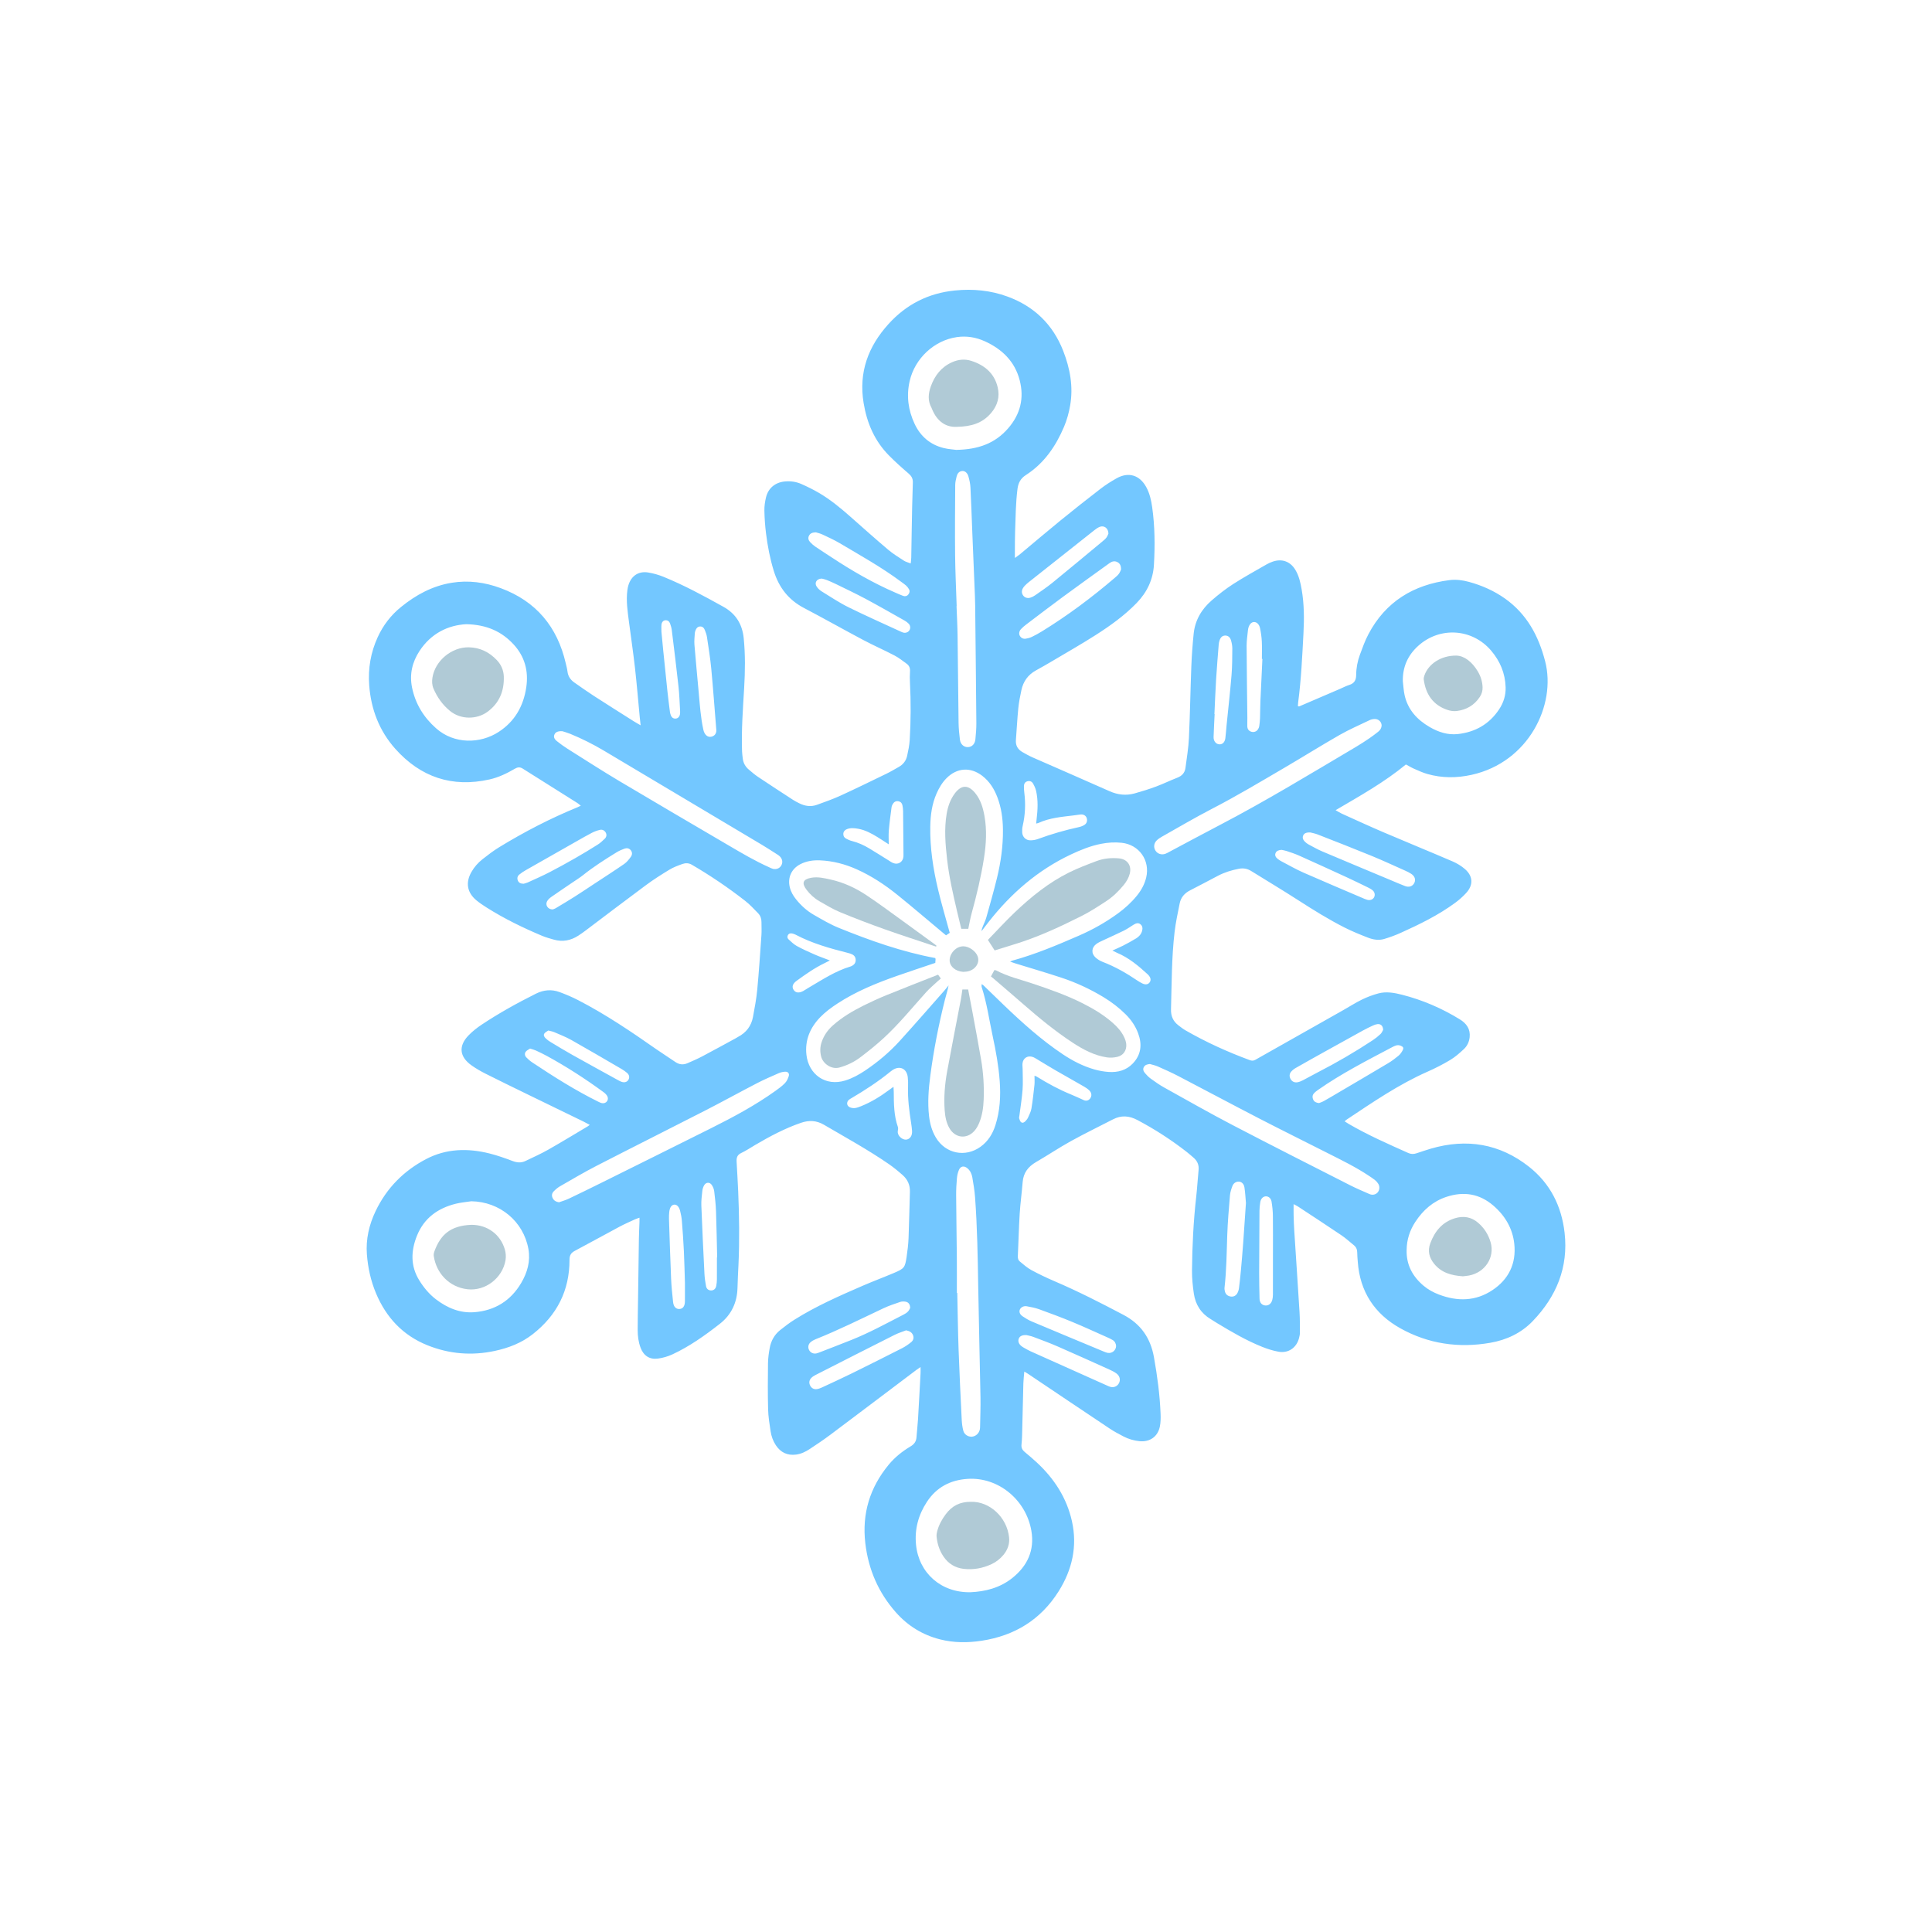 <?xml version="1.0" encoding="iso-8859-1"?>
<svg version="1.1" id="Calque_1" xmlns="http://www.w3.org/2000/svg" xmlns:xlink="http://www.w3.org/1999/xlink" x="0px" y="0px"
	 width="432px" height="432px" viewBox="0 0 432 432" enable-background="new 0 0 432 432" xml:space="preserve">
<g>
	<path fill="#73C7FF" d="M129.867,180.156c-0.305-0.241-0.528-0.451-0.783-0.611c-4.068-2.563-8.145-5.111-12.207-7.684
		c-0.608-0.385-1.13-0.334-1.718,0.009c-1.785,1.043-3.637,1.949-5.667,2.407c-8.381,1.892-15.447-0.494-21.101-6.836
		c-3.576-4.011-5.439-8.841-5.837-14.235c-0.277-3.752,0.336-7.319,1.899-10.73c1.208-2.637,2.929-4.891,5.175-6.719
		c3.353-2.73,7.063-4.753,11.388-5.452c3.75-0.606,7.402-0.107,10.94,1.202c7.929,2.934,12.669,8.65,14.551,16.825
		c0.139,0.602,0.309,1.202,0.383,1.813c0.129,1.068,0.665,1.862,1.522,2.459c1.437,1.001,2.862,2.021,4.332,2.972
		c2.97,1.921,5.966,3.803,8.955,5.696c0.455,0.288,0.93,0.545,1.548,0.906c-0.079-0.72-0.145-1.255-0.196-1.79
		c-0.35-3.658-0.649-7.322-1.06-10.973c-0.388-3.445-0.899-6.877-1.347-10.316c-0.31-2.384-0.682-4.766-0.355-7.181
		c0.046-0.339,0.113-0.678,0.209-1.006c0.627-2.139,2.26-3.261,4.448-2.901c1.174,0.193,2.35,0.53,3.452,0.98
		c4.617,1.884,8.992,4.259,13.347,6.68c2.802,1.558,4.236,3.912,4.55,7.032c0.373,3.702,0.32,7.408,0.1,11.116
		c-0.28,4.732-0.635,9.462-0.47,14.209c0.018,0.513,0.098,1.024,0.154,1.535c0.11,1.004,0.558,1.839,1.32,2.487
		c0.68,0.578,1.358,1.169,2.097,1.664c2.597,1.737,5.217,3.441,7.836,5.144c0.43,0.28,0.896,0.508,1.355,0.742
		c1.28,0.654,2.622,0.854,3.988,0.358c1.772-0.644,3.559-1.269,5.271-2.053c3.465-1.586,6.888-3.262,10.317-4.927
		c0.925-0.449,1.808-0.986,2.706-1.489c0.984-0.551,1.63-1.392,1.867-2.477c0.256-1.169,0.505-2.357,0.577-3.547
		c0.258-4.255,0.278-8.515,0.058-12.775c-0.044-0.857-0.052-1.721,0.008-2.575c0.05-0.727-0.184-1.292-0.747-1.7
		c-0.888-0.643-1.755-1.341-2.721-1.845c-2.311-1.208-4.706-2.257-7.01-3.478c-4.429-2.348-8.792-4.82-13.232-7.146
		c-3.467-1.816-5.612-4.593-6.753-8.298c-0.844-2.74-1.377-5.53-1.731-8.358c-0.213-1.7-0.334-3.419-0.367-5.132
		c-0.019-0.983,0.132-1.993,0.364-2.953c0.502-2.068,2.061-3.333,4.178-3.545c1.294-0.129,2.557,0.049,3.73,0.569
		c1.346,0.596,2.676,1.249,3.945,1.993c2.559,1.5,4.835,3.387,7.053,5.347c2.781,2.457,5.549,4.93,8.381,7.327
		c1.095,0.927,2.335,1.687,3.542,2.473c0.409,0.266,0.917,0.38,1.527,0.622c0.052-0.546,0.111-0.908,0.118-1.27
		c0.042-2.13,0.064-4.26,0.107-6.39c0.07-3.47,0.117-6.94,0.249-10.407c0.036-0.936-0.313-1.498-0.991-2.077
		c-1.486-1.269-2.942-2.582-4.318-3.97c-3.232-3.26-4.951-7.25-5.697-11.757c-1.138-6.878,1.026-12.671,5.592-17.697
		c3.973-4.373,8.892-6.873,14.822-7.469c4.049-0.407,7.984-0.024,11.768,1.363c5.923,2.171,10.128,6.209,12.44,12.128
		c1.538,3.938,2.286,8.002,1.56,12.212c-0.278,1.611-0.72,3.232-1.354,4.736c-1.848,4.38-4.466,8.21-8.551,10.834
		c-1.174,0.754-1.699,1.742-1.873,3.108c-0.404,3.179-0.415,6.374-0.534,9.565c-0.057,1.545-0.035,3.092-0.047,4.639
		c-0.003,0.332,0,0.663,0,1.226c0.519-0.38,0.878-0.615,1.206-0.888c2.983-2.485,5.936-5.007,8.946-7.458
		c2.956-2.407,5.947-4.774,8.968-7.1c1.139-0.877,2.364-1.661,3.62-2.364c2.669-1.494,5.143-0.739,6.622,1.941
		c0.776,1.407,1.118,2.953,1.339,4.52c0.603,4.269,0.636,8.567,0.392,12.858c-0.188,3.305-1.527,6.143-3.853,8.547
		c-2.725,2.815-5.88,5.073-9.15,7.164c-3.123,1.997-6.35,3.832-9.539,5.725c-1.27,0.754-2.549,1.492-3.844,2.201
		c-1.776,0.972-2.836,2.468-3.251,4.416c-0.286,1.341-0.558,2.694-0.693,4.055c-0.235,2.357-0.347,4.725-0.534,7.087
		c-0.098,1.244,0.434,2.123,1.485,2.716c0.717,0.404,1.434,0.817,2.186,1.148c5.749,2.532,11.519,5.02,17.256,7.578
		c1.845,0.823,3.702,1.032,5.62,0.5c1.617-0.448,3.223-0.952,4.796-1.536c1.607-0.597,3.153-1.359,4.753-1.978
		c1.036-0.401,1.672-1.097,1.815-2.167c0.3-2.243,0.674-4.489,0.779-6.744c0.249-5.353,0.33-10.714,0.539-16.07
		c0.094-2.4,0.275-4.799,0.516-7.189c0.304-3.015,1.753-5.489,4.005-7.447c1.525-1.326,3.131-2.587,4.828-3.68
		c2.423-1.56,4.959-2.946,7.456-4.389c0.443-0.256,0.92-0.47,1.404-0.634c2.078-0.707,3.919-0.032,5.049,1.845
		c0.813,1.349,1.144,2.86,1.409,4.387c0.562,3.236,0.577,6.504,0.404,9.764c-0.273,5.177-0.512,10.359-1.189,15.506
		c-0.035,0.268-0.035,0.541-0.053,0.842c0.131,0.013,0.237,0.057,0.309,0.026c3.028-1.295,6.053-2.597,9.078-3.899
		c0.694-0.298,1.368-0.659,2.084-0.885c1.118-0.352,1.548-1.067,1.555-2.216c0.009-1.553,0.296-3.085,0.833-4.541
		c0.569-1.544,1.127-3.11,1.89-4.561c3.84-7.309,10.082-11.096,18.133-12.126c1.478-0.189,2.949,0.004,4.388,0.399
		c2.872,0.789,5.568,1.98,8.001,3.696c4.908,3.463,7.546,8.371,9.017,14.081c2.508,9.734-3.69,22.542-16.461,25.362
		c-3.32,0.733-6.615,0.741-9.884-0.191c-1.016-0.289-1.988-0.742-2.961-1.165c-0.595-0.258-1.153-0.601-1.834-0.962
		c-4.795,3.959-10.22,6.995-15.721,10.22c0.558,0.317,0.948,0.58,1.371,0.771c3.097,1.397,6.183,2.822,9.307,4.158
		c5.145,2.199,10.327,4.312,15.468,6.521c0.993,0.427,1.966,1.016,2.779,1.724c1.815,1.58,1.898,3.561,0.278,5.332
		c-0.737,0.805-1.568,1.548-2.448,2.195c-3.785,2.781-7.983,4.834-12.246,6.753c-1.184,0.533-2.416,0.979-3.66,1.35
		c-1.226,0.365-2.48,0.139-3.64-0.312c-1.757-0.683-3.511-1.396-5.192-2.245c-3.62-1.829-7.056-3.978-10.467-6.174
		c-3.436-2.212-6.946-4.309-10.417-6.466c-0.861-0.535-1.752-0.697-2.757-0.506c-1.632,0.31-3.197,0.795-4.67,1.561
		c-2.072,1.077-4.121,2.197-6.206,3.247c-1.255,0.632-2.09,1.575-2.363,2.938c-0.424,2.118-0.887,4.237-1.139,6.378
		c-0.675,5.741-0.637,11.52-0.803,17.289c-0.043,1.5,0.461,2.683,1.641,3.583c0.518,0.395,1.032,0.807,1.594,1.13
		c4.595,2.642,9.403,4.827,14.374,6.66c0.454,0.167,0.817,0.176,1.258-0.074c6.54-3.71,13.092-7.4,19.639-11.098
		c1.405-0.794,2.768-1.672,4.215-2.378c1.163-0.567,2.399-1.029,3.649-1.364c1.773-0.475,3.571-0.143,5.3,0.298
		c4.587,1.172,8.898,3.029,12.93,5.512c1.474,0.908,2.383,2.167,2.178,4.008c-0.115,1.033-0.557,1.948-1.292,2.634
		c-0.947,0.886-1.941,1.766-3.046,2.428c-1.645,0.986-3.368,1.863-5.123,2.639c-6.448,2.852-12.223,6.825-18.055,10.706
		c-0.135,0.09-0.247,0.213-0.437,0.379c0.342,0.218,0.62,0.408,0.91,0.577c4.283,2.491,8.81,4.482,13.323,6.502
		c0.607,0.272,1.191,0.274,1.801,0.076c1.077-0.35,2.145-0.729,3.232-1.046c8.001-2.338,15.412-1.129,21.971,4.051
		c4.72,3.728,7.27,8.78,7.947,14.755c0.878,7.751-1.842,14.251-7.124,19.753c-2.567,2.675-5.854,4.215-9.488,4.848
		c-7.072,1.233-13.874,0.254-20.142-3.253c-5.748-3.216-9.028-8.198-9.493-14.88c-0.048-0.685-0.123-1.371-0.123-2.057
		c0-0.672-0.235-1.207-0.743-1.623c-0.931-0.76-1.825-1.577-2.817-2.248c-3.215-2.173-6.467-4.292-9.709-6.425
		c-0.277-0.183-0.587-0.317-0.955-0.513c0,0.917-0.017,1.728,0.004,2.537c0.029,1.098,0.066,2.198,0.136,3.294
		c0.392,6.099,0.809,12.197,1.184,18.297c0.095,1.539,0.083,3.085,0.086,4.628c0.001,0.405-0.097,0.819-0.202,1.215
		c-0.568,2.157-2.394,3.418-4.587,3.02c-1.239-0.224-2.467-0.612-3.639-1.08c-3.551-1.418-6.841-3.349-10.106-5.32
		c-0.47-0.284-0.925-0.594-1.398-0.874c-2.19-1.299-3.424-3.262-3.787-5.731c-0.249-1.693-0.424-3.417-0.41-5.124
		c0.048-5.532,0.323-11.055,0.946-16.558c0.224-1.978,0.329-3.97,0.526-5.951c0.117-1.172-0.316-2.073-1.191-2.806
		c-0.474-0.397-0.933-0.813-1.42-1.194c-3.472-2.714-7.156-5.091-11.055-7.158c-1.862-0.987-3.621-1.115-5.482-0.153
		c-3.14,1.623-6.325,3.163-9.417,4.873c-2.643,1.462-5.157,3.153-7.772,4.667c-1.766,1.022-2.838,2.407-3.001,4.488
		c-0.186,2.361-0.516,4.711-0.662,7.074c-0.195,3.153-0.263,6.314-0.415,9.471c-0.024,0.494,0.084,0.912,0.442,1.201
		c0.823,0.666,1.622,1.399,2.542,1.899c1.686,0.917,3.426,1.748,5.192,2.503c5.278,2.257,10.377,4.865,15.452,7.541
		c3.906,2.06,6.05,5.209,6.811,9.482c0.748,4.199,1.315,8.414,1.481,12.676c0.036,0.92,0.021,1.867-0.154,2.766
		c-0.449,2.298-2.257,3.561-4.591,3.315c-1.242-0.131-2.432-0.475-3.536-1.049c-1.065-0.554-2.131-1.121-3.128-1.786
		c-6.088-4.058-12.156-8.146-18.231-12.223c-0.22-0.148-0.453-0.278-0.833-0.511c-0.08,0.965-0.189,1.8-0.212,2.637
		c-0.106,3.847-0.184,7.695-0.282,11.542c-0.018,0.721-0.056,1.443-0.135,2.159c-0.076,0.686,0.174,1.187,0.688,1.618
		c0.921,0.773,1.844,1.547,2.725,2.364c3.9,3.615,6.7,7.922,7.866,13.147c1.255,5.624,0.051,10.867-2.978,15.678
		c-3.994,6.342-9.822,9.915-17.197,11.046c-3.125,0.479-6.238,0.477-9.309-0.302c-3.902-0.991-7.202-3.017-9.873-6.034
		c-3.922-4.432-6.162-9.612-6.845-15.483c-0.769-6.603,1.015-12.437,5.234-17.548c1.372-1.663,3.04-2.987,4.876-4.084
		c0.816-0.487,1.268-1.095,1.333-2.039c0.093-1.335,0.257-2.666,0.338-4.002c0.207-3.429,0.386-6.86,0.57-10.29
		c0.022-0.409,0.003-0.82,0.003-1.419c-0.366,0.251-0.637,0.423-0.892,0.615c-6.419,4.839-12.828,9.692-19.261,14.514
		c-1.51,1.132-3.082,2.185-4.659,3.223c-0.918,0.605-1.913,1.082-3.031,1.225c-1.932,0.247-3.429-0.465-4.502-2.069
		c-0.64-0.957-1.02-2.037-1.19-3.16c-0.247-1.627-0.513-3.267-0.555-4.906c-0.088-3.434-0.066-6.871-0.023-10.307
		c0.014-1.126,0.176-2.261,0.378-3.373c0.291-1.603,1.05-2.99,2.331-4.017c1.042-0.836,2.116-1.648,3.246-2.357
		c4.815-3.022,10.007-5.3,15.204-7.555c2.329-1.011,4.713-1.897,7.05-2.89c2.263-0.962,2.43-1.18,2.792-3.608
		c0.207-1.391,0.373-2.797,0.43-4.201c0.138-3.432,0.188-6.868,0.303-10.301c0.051-1.52-0.515-2.769-1.619-3.748
		c-1-0.886-2.04-1.742-3.14-2.498c-4.647-3.195-9.588-5.906-14.449-8.752c-1.669-0.978-3.33-1.069-5.133-0.449
		c-3.627,1.247-6.984,3.034-10.274,4.968c-1.036,0.609-2.039,1.289-3.123,1.798c-0.892,0.419-1.06,1.075-1.014,1.917
		c0.12,2.228,0.259,4.455,0.355,6.684c0.233,5.425,0.313,10.852,0.066,16.279c-0.08,1.75-0.181,3.499-0.222,5.249
		c-0.078,3.299-1.368,6.04-3.945,8.053c-3.329,2.601-6.775,5.061-10.63,6.845c-1.011,0.468-2.136,0.789-3.241,0.934
		c-1.855,0.244-3.19-0.659-3.848-2.409c-0.476-1.267-0.656-2.601-0.657-3.945c-0.001-2.268,0.051-4.535,0.082-6.803
		c0.062-4.535,0.118-9.071,0.189-13.606c0.02-1.271,0.09-2.541,0.133-3.811c0.009-0.269,0.001-0.538,0.001-0.933
		c-0.413,0.151-0.734,0.244-1.034,0.383c-1.152,0.535-2.321,1.04-3.44,1.638c-3.332,1.779-6.631,3.619-9.97,5.385
		c-0.858,0.454-1.205,0.989-1.203,1.998c0.012,6.889-2.81,12.4-8.215,16.639c-2.522,1.978-5.409,3.086-8.498,3.748
		c-5.15,1.104-10.19,0.692-15.069-1.27c-5.489-2.208-9.217-6.213-11.487-11.62c-1.166-2.778-1.806-5.7-2.037-8.691
		c-0.262-3.397,0.496-6.641,1.953-9.691c2.452-5.129,6.281-9.003,11.291-11.627c4.503-2.358,9.303-2.467,14.15-1.258
		c1.759,0.439,3.483,1.05,5.182,1.691c1,0.378,1.935,0.449,2.884-0.006c1.7-0.816,3.429-1.587,5.067-2.515
		c2.988-1.692,5.918-3.485,8.871-5.237c0.114-0.067,0.214-0.157,0.433-0.32c-0.515-0.274-0.944-0.519-1.387-0.735
		c-4.259-2.074-8.523-4.137-12.781-6.214c-3.055-1.49-6.113-2.973-9.147-4.504c-1.07-0.54-2.119-1.147-3.097-1.837
		c-2.747-1.938-2.992-4.369-0.65-6.76c0.858-0.876,1.844-1.656,2.867-2.338c3.891-2.594,7.977-4.855,12.158-6.946
		c1.717-0.859,3.495-1.021,5.286-0.361c1.413,0.521,2.811,1.111,4.148,1.801c6.15,3.174,11.868,7.043,17.526,11.005
		c1.378,0.965,2.812,1.851,4.194,2.81c0.873,0.606,1.775,0.709,2.727,0.294c1.101-0.479,2.208-0.953,3.269-1.512
		c2.521-1.328,5.017-2.705,7.523-4.064c0.181-0.098,0.35-0.219,0.532-0.315c1.825-0.952,2.963-2.442,3.334-4.456
		c0.373-2.024,0.761-4.054,0.954-6.099c0.384-4.068,0.652-8.148,0.936-12.225c0.067-0.957-0.001-1.923,0.007-2.885
		c0.007-0.76-0.23-1.445-0.748-1.976c-0.933-0.957-1.845-1.955-2.893-2.772c-3.797-2.959-7.774-5.66-11.938-8.083
		c-0.693-0.403-1.401-0.407-2.079-0.169c-0.998,0.351-2.012,0.729-2.912,1.273c-1.791,1.083-3.565,2.211-5.246,3.454
		c-4.53,3.35-9.007,6.772-13.508,10.16c-0.521,0.392-1.055,0.769-1.601,1.126c-1.701,1.112-3.537,1.466-5.509,0.903
		c-0.89-0.254-1.791-0.499-2.641-0.857c-4.277-1.801-8.443-3.828-12.373-6.312c-0.783-0.495-1.56-1.012-2.273-1.6
		c-2.104-1.732-2.488-3.977-1.137-6.347c0.638-1.119,1.485-2.077,2.486-2.866c1.212-0.955,2.446-1.9,3.76-2.702
		c5.607-3.421,11.425-6.437,17.51-8.924C129.379,180.405,129.58,180.295,129.867,180.156z M209.133,215.305
		c-2.929,0.991-5.762,1.92-8.575,2.908c-4.64,1.63-9.186,3.487-13.32,6.191c-1.371,0.897-2.726,1.894-3.856,3.068
		c-2.233,2.319-3.44,5.104-3.057,8.419c0.497,4.298,4.203,7.119,8.716,5.7c1.622-0.51,3.09-1.325,4.488-2.269
		c2.802-1.891,5.38-4.063,7.65-6.562c3.395-3.738,6.706-7.552,10.049-11.337c0.306-0.347,0.585-0.719,0.876-1.079
		c-0.201,1.11-0.554,2.144-0.818,3.2c-1.403,5.599-2.515,11.257-3.266,16.979c-0.393,2.996-0.63,6.011-0.281,9.041
		c0.196,1.694,0.64,3.305,1.51,4.775c2.142,3.619,6.574,4.537,9.982,2.096c1.693-1.213,2.721-2.879,3.344-4.824
		c1.032-3.223,1.209-6.532,0.963-9.882c-0.249-3.398-0.858-6.742-1.574-10.065c-0.787-3.654-1.294-7.372-2.454-10.944
		c-0.053-0.163-0.007-0.359-0.007-0.671c0.226,0.161,0.341,0.222,0.43,0.309c1.507,1.456,3.003,2.923,4.517,4.372
		c4.149,3.969,8.404,7.809,13.198,11.01c2.188,1.461,4.498,2.651,7.023,3.377c1.047,0.301,2.145,0.502,3.232,0.574
		c2.028,0.135,3.907-0.353,5.37-1.866c1.912-1.976,2.138-4.309,1.215-6.785c-0.593-1.592-1.54-2.987-2.749-4.194
		c-1.515-1.512-3.202-2.804-5.035-3.908c-2.952-1.779-6.064-3.23-9.33-4.311c-3.45-1.143-6.944-2.156-10.418-3.229
		c-0.325-0.1-0.642-0.223-1.083-0.377c0.255-0.121,0.342-0.18,0.439-0.207c5.146-1.413,10.048-3.473,14.927-5.596
		c3.098-1.348,6.023-2.995,8.752-4.987c1.561-1.14,2.982-2.429,4.204-3.931c0.989-1.214,1.731-2.55,2.098-4.088
		c0.912-3.817-1.581-7.349-5.482-7.762c-1.552-0.165-3.088-0.067-4.612,0.232c-2.376,0.466-4.602,1.371-6.777,2.399
		c-7.356,3.478-13.324,8.656-18.322,15.014c-0.547,0.695-1.079,1.401-1.618,2.102c0.014-0.4,0.155-0.734,0.289-1.07
		c0.267-0.668,0.591-1.321,0.784-2.01c0.814-2.907,1.644-5.812,2.362-8.743c0.875-3.578,1.388-7.213,1.344-10.911
		c-0.029-2.456-0.361-4.862-1.235-7.169c-0.718-1.893-1.763-3.572-3.395-4.824c-2.634-2.021-5.667-1.81-7.996,0.549
		c-0.98,0.992-1.669,2.172-2.226,3.44c-1.028,2.34-1.35,4.823-1.395,7.339c-0.084,4.767,0.636,9.452,1.733,14.071
		c0.767,3.23,1.722,6.415,2.62,9.718c-0.199,0.133-0.502,0.336-0.831,0.557c-0.353-0.292-0.67-0.553-0.984-0.816
		c-3.297-2.751-6.559-5.546-9.901-8.242c-2.785-2.247-5.766-4.215-9.048-5.689c-2.627-1.18-5.365-1.899-8.251-2.018
		c-1.535-0.063-3.018,0.148-4.397,0.86c-1.994,1.03-2.883,3.014-2.347,5.186c0.252,1.023,0.774,1.902,1.429,2.711
		c1.115,1.375,2.417,2.557,3.947,3.431c1.815,1.037,3.631,2.119,5.56,2.902c6.998,2.837,14.103,5.363,21.583,6.754
		c0.022,0.08,0.074,0.176,0.07,0.269C209.19,214.763,209.157,215.034,209.133,215.305z M104.277,139.571
		c-4.09,0.21-7.887,2.054-10.471,5.987c-1.614,2.458-2.277,5.193-1.675,8.157c0.747,3.672,2.598,6.675,5.388,9.143
		c4.067,3.598,9.878,3.465,13.977,0.804c3.615-2.346,5.566-5.781,6.184-10.009c0.527-3.61-0.343-6.846-2.813-9.535
		C112.191,141.203,108.822,139.676,104.277,139.571z M217.016,356.026c3.21-0.144,6.511-0.93,9.316-3.161
		c3.416-2.716,5.038-6.228,4.283-10.592c-1.196-6.917-7.389-12.03-14.237-11.595c-3.901,0.248-7.003,1.901-9.132,5.164
		c-1.886,2.89-2.767,6.076-2.418,9.581C205.453,351.707,210.409,356.16,217.016,356.026z M213.81,100.593
		c4.906-0.081,8.666-1.427,11.61-4.814c2.747-3.161,3.614-6.746,2.591-10.731c-1.082-4.216-3.932-6.98-7.813-8.742
		c-1.979-0.899-4.082-1.238-6.234-0.929c-5.125,0.737-9.425,4.811-10.567,9.861c-0.751,3.319-0.313,6.498,1.109,9.531
		c1.307,2.787,3.478,4.662,6.498,5.411C212.095,100.449,213.237,100.512,213.81,100.593z M105.39,268.604
		c-1.149,0.177-2.318,0.27-3.442,0.547c-4.028,0.992-7.115,3.195-8.71,7.148c-1.369,3.392-1.475,6.782,0.508,9.983
		c0.991,1.601,2.204,3.077,3.719,4.237c2.527,1.934,5.368,3.141,8.588,2.892c4.58-0.354,8.14-2.553,10.483-6.528
		c1.37-2.324,2.11-4.854,1.62-7.593C117.046,273.085,111.755,268.713,105.39,268.604z M314.528,279.477
		c-0.096,3.311,1.3,5.909,3.771,8.006c1.036,0.878,2.215,1.513,3.47,1.989c4.128,1.565,8.176,1.506,11.931-0.987
		c3.661-2.431,5.359-5.972,4.901-10.329c-0.362-3.436-2.041-6.304-4.674-8.575c-3.119-2.69-6.656-3.233-10.505-1.959
		c-2.992,0.99-5.218,2.954-6.935,5.566C315.224,275.109,314.555,277.19,314.528,279.477z M313.678,152.355
		c0.125,1.021,0.171,2.058,0.39,3.058c0.717,3.273,2.799,5.521,5.612,7.155c1.938,1.126,4.034,1.82,6.296,1.57
		c3.895-0.43,7.033-2.216,9.227-5.52c0.993-1.496,1.517-3.15,1.459-4.96c-0.1-3.107-1.231-5.812-3.233-8.168
		c-4.209-4.951-11.447-5.441-16.283-1.1C314.781,146.514,313.606,149.151,313.678,152.355z M213.954,289.105
		c0.032,0,0.064,0,0.096,0c0.095,4.258,0.146,8.518,0.296,12.774c0.184,5.181,0.441,10.36,0.694,15.539
		c0.042,0.851,0.145,1.717,0.37,2.534c0.233,0.847,1.103,1.352,1.903,1.292c0.86-0.064,1.598-0.727,1.78-1.614
		c0.041-0.2,0.052-0.409,0.056-0.615c0.036-2.197,0.129-4.396,0.09-6.592c-0.148-8.207-0.372-16.413-0.504-24.621
		c-0.107-6.697-0.215-13.393-0.706-20.074c-0.11-1.502-0.361-2.996-0.617-4.482c-0.135-0.782-0.476-1.511-1.12-2.038
		c-0.722-0.591-1.487-0.478-1.86,0.365c-0.258,0.584-0.405,1.244-0.462,1.883c-0.112,1.264-0.182,2.537-0.173,3.805
		c0.031,4.637,0.113,9.273,0.154,13.909C213.973,283.816,213.954,286.46,213.954,289.105z M213.913,135.534
		c-0.01,0-0.019,0.001-0.029,0.001c0.081,2.196,0.204,4.391,0.234,6.587c0.09,6.489,0.129,12.979,0.221,19.468
		c0.018,1.266,0.141,2.535,0.3,3.792c0.134,1.053,0.88,1.692,1.774,1.675c0.904-0.017,1.585-0.676,1.687-1.742
		c0.114-1.195,0.225-2.397,0.215-3.595c-0.07-8.79-0.171-17.579-0.264-26.368c-0.008-0.721-0.029-1.442-0.058-2.162
		c-0.19-4.664-0.387-9.328-0.577-13.992c-0.138-3.395-0.245-6.791-0.419-10.184c-0.043-0.847-0.227-1.702-0.466-2.518
		c-0.236-0.804-0.815-1.232-1.388-1.177c-0.723,0.07-1.078,0.581-1.236,1.211c-0.157,0.628-0.314,1.278-0.318,1.919
		c-0.034,5.219-0.08,10.439-0.025,15.657C213.605,127.918,213.792,131.726,213.913,135.534z M308.937,162.227
		c-0.013-0.83-0.714-1.49-1.584-1.456c-0.369,0.015-0.763,0.096-1.093,0.255c-2.257,1.083-4.565,2.082-6.734,3.321
		c-4.173,2.384-8.247,4.942-12.397,7.369c-5.335,3.12-10.634,6.298-16.131,9.138c-3.78,1.953-7.447,4.126-11.158,6.212
		c-0.416,0.234-0.83,0.502-1.171,0.83c-0.69,0.664-0.773,1.609-0.274,2.348c0.468,0.692,1.346,0.97,2.194,0.663
		c0.32-0.116,0.619-0.296,0.922-0.457c3.668-1.95,7.322-3.929,11.006-5.848c10.484-5.461,20.57-11.614,30.735-17.629
		c1.004-0.594,1.98-1.239,2.947-1.893c0.682-0.461,1.335-0.966,1.984-1.475C308.63,163.252,308.905,162.785,308.937,162.227z
		 M257.114,237.915c-0.563,0.069-1.058,0.159-1.349,0.684c-0.307,0.555-0.02,1.02,0.307,1.41c0.372,0.443,0.797,0.863,1.266,1.2
		c0.947,0.68,1.903,1.363,2.919,1.929c5.07,2.821,10.113,5.695,15.254,8.38c8.762,4.575,17.587,9.031,26.396,13.515
		c1.405,0.715,2.863,1.328,4.309,1.961c0.671,0.294,1.367,0.134,1.805-0.338c0.447-0.481,0.553-1.297,0.186-1.919
		c-0.188-0.318-0.448-0.613-0.734-0.847c-0.45-0.368-0.945-0.684-1.43-1.008c-2.952-1.965-6.138-3.505-9.291-5.103
		c-5.083-2.576-10.193-5.098-15.255-7.714c-6.038-3.121-12.03-6.329-18.058-9.47c-1.49-0.776-3.031-1.456-4.568-2.137
		C258.314,238.212,257.701,238.093,257.114,237.915z M124.993,268.836c0.736-0.269,1.499-0.481,2.204-0.816
		c2.417-1.149,4.82-2.327,7.217-3.517c8.208-4.075,16.418-8.147,24.614-12.247c4.946-2.474,9.819-5.085,14.33-8.31
		c0.752-0.537,1.513-1.089,2.151-1.748c0.408-0.421,0.69-1.025,0.863-1.597c0.181-0.597-0.215-1.014-0.848-0.966
		c-0.472,0.036-0.962,0.138-1.393,0.328c-1.632,0.717-3.275,1.422-4.857,2.241c-3.871,2.004-7.688,4.114-11.568,6.102
		c-8.095,4.147-16.232,8.215-24.32,12.376c-2.775,1.428-5.464,3.024-8.173,4.578c-0.527,0.302-1.007,0.721-1.429,1.162
		c-0.408,0.427-0.47,0.984-0.179,1.532C123.893,268.487,124.353,268.736,124.993,268.836z M125.748,163.502
		c-1.031-0.051-1.535,0.207-1.766,0.729c-0.227,0.512-0.091,0.988,0.562,1.506c0.752,0.597,1.53,1.169,2.341,1.68
		c3.864,2.435,7.703,4.912,11.626,7.249c8.082,4.815,16.209,9.554,24.321,14.317c2.99,1.755,5.973,3.524,9.148,4.939
		c0.281,0.125,0.556,0.284,0.851,0.355c0.778,0.188,1.504-0.123,1.864-0.756c0.392-0.687,0.26-1.472-0.358-2.06
		c-0.148-0.141-0.319-0.262-0.492-0.372c-1.13-0.718-2.249-1.456-3.399-2.142c-11.796-7.034-23.598-14.059-35.397-21.087
		c-2.423-1.443-4.938-2.703-7.546-3.772C126.841,163.818,126.143,163.633,125.748,163.502z M250.666,127.355
		c0.013-0.872-0.24-1.34-0.759-1.634c-0.647-0.367-1.254-0.211-1.825,0.202c-3.419,2.472-6.854,4.923-10.253,7.422
		c-2.819,2.073-5.599,4.199-8.389,6.313c-0.409,0.309-0.803,0.649-1.152,1.023c-0.425,0.456-0.499,1.073-0.232,1.519
		c0.297,0.498,0.779,0.691,1.319,0.61c0.467-0.07,0.944-0.204,1.368-0.409c0.771-0.372,1.523-0.788,2.252-1.236
		c5.74-3.532,11.12-7.557,16.242-11.932c0.338-0.289,0.691-0.581,0.951-0.935C250.441,127.952,250.583,127.527,250.666,127.355z
		 M278.595,269.001c-0.089-0.991-0.144-2.259-0.337-3.506c-0.125-0.809-0.681-1.281-1.277-1.282
		c-0.697-0.001-1.189,0.399-1.419,1.009c-0.252,0.666-0.481,1.371-0.54,2.075c-0.246,2.972-0.507,5.947-0.608,8.926
		c-0.132,3.907-0.165,7.815-0.606,11.706c-0.034,0.296,0.025,0.617,0.106,0.908c0.175,0.626,0.643,0.973,1.26,1.068
		c0.634,0.097,1.167-0.17,1.483-0.715c0.2-0.344,0.331-0.758,0.382-1.155c0.172-1.325,0.312-2.655,0.432-3.986
		c0.185-2.048,0.36-4.097,0.511-6.148C278.195,275.029,278.38,272.155,278.595,269.001z M292.995,186.137
		c-0.951-0.032-1.411,0.213-1.613,0.714c-0.231,0.574,0.053,1.007,0.427,1.381c0.24,0.24,0.527,0.448,0.827,0.608
		c0.999,0.532,1.986,1.098,3.025,1.539c5.087,2.157,10.189,4.278,15.286,6.411c1.076,0.45,2.144,0.924,3.235,1.338
		c0.886,0.337,1.669,0.049,2.046-0.67c0.378-0.72,0.151-1.516-0.642-2.047c-0.425-0.285-0.894-0.513-1.363-0.722
		c-2.508-1.118-4.999-2.277-7.539-3.319c-3.999-1.64-8.029-3.206-12.055-4.781C294.029,186.353,293.379,186.241,292.995,186.137z
		 M182.442,119.032c-0.787,0.017-1.279,0.211-1.556,0.766c-0.266,0.533-0.106,1.025,0.266,1.422c0.349,0.373,0.739,0.723,1.16,1.01
		c1.22,0.831,2.466,1.624,3.699,2.436c4.538,2.987,9.228,5.7,14.223,7.859c0.567,0.245,1.128,0.506,1.708,0.715
		c0.412,0.148,0.824,0.083,1.129-0.273c0.316-0.37,0.424-0.801,0.169-1.237c-0.169-0.29-0.386-0.568-0.633-0.795
		c-0.328-0.3-0.705-0.547-1.062-0.813c-4.36-3.251-9.105-5.891-13.769-8.658c-1.236-0.733-2.557-1.329-3.86-1.943
		C183.396,119.276,182.818,119.153,182.442,119.032z M202.609,297.463c-0.856,0.334-1.745,0.603-2.562,1.014
		c-5.918,2.979-11.822,5.984-17.726,8.991c-0.331,0.169-0.663,0.382-0.917,0.648c-0.436,0.455-0.561,1.011-0.289,1.616
		c0.271,0.604,0.801,0.961,1.483,0.884c0.398-0.045,0.799-0.193,1.166-0.363c2.272-1.055,4.551-2.1,6.799-3.206
		c3.726-1.833,7.438-3.697,11.139-5.581c0.727-0.37,1.414-0.847,2.047-1.363c0.476-0.388,0.656-0.968,0.392-1.587
		C203.866,297.87,203.334,297.614,202.609,297.463z M199.79,243.01c0.027,0.514,0.058,0.842,0.059,1.171
		c0.007,2.647,0.031,5.29,0.928,7.836c0.101,0.287-0.002,0.653-0.038,0.979c-0.081,0.747,0.673,1.644,1.532,1.805
		c0.718,0.135,1.392-0.325,1.597-1.123c0.067-0.261,0.091-0.545,0.07-0.813c-0.046-0.581-0.116-1.161-0.207-1.737
		c-0.428-2.715-0.783-5.434-0.686-8.194c0.024-0.685,0.009-1.378-0.066-2.058c-0.216-1.949-1.792-2.679-3.413-1.604
		c-0.143,0.095-0.282,0.196-0.415,0.305c-2.744,2.247-5.707,4.171-8.757,5.97c-0.206,0.122-0.427,0.234-0.601,0.394
		c-0.553,0.508-0.487,1.291,0.187,1.628c0.344,0.172,0.794,0.237,1.179,0.195c0.467-0.051,0.928-0.237,1.372-0.415
		c2.247-0.898,4.288-2.157,6.225-3.595C199.049,243.536,199.348,243.327,199.79,243.01z M229.505,298.527
		c-0.938-0.037-1.464,0.239-1.687,0.753c-0.239,0.55-0.058,1.174,0.499,1.649c0.181,0.155,0.385,0.289,0.593,0.406
		c0.509,0.285,1.012,0.585,1.542,0.824c5.818,2.615,11.639,5.223,17.464,7.822c0.916,0.409,1.803,0.136,2.247-0.629
		c0.447-0.769,0.254-1.684-0.556-2.269c-0.468-0.338-0.999-0.601-1.529-0.84c-3.846-1.732-7.689-3.475-11.555-5.161
		c-1.79-0.78-3.626-1.458-5.454-2.146C230.496,298.72,229.879,298.622,229.505,298.527z M231.317,240.523
		c0.29,0.119,0.392,0.145,0.478,0.198c2.452,1.52,4.975,2.9,7.652,3.989c0.981,0.399,1.936,0.864,2.907,1.291
		c0.551,0.243,1.102,0.074,1.438-0.426c0.379-0.563,0.318-1.236-0.24-1.773c-0.342-0.329-0.749-0.604-1.162-0.842
		c-2.139-1.233-4.297-2.433-6.433-3.67c-1.364-0.789-2.701-1.625-4.054-2.433c-0.322-0.192-0.645-0.403-0.996-0.522
		c-1.148-0.39-2.171,0.281-2.276,1.49c-0.035,0.407,0.034,0.821,0.035,1.232c0.006,1.541,0.098,3.088-0.017,4.62
		c-0.143,1.912-0.46,3.81-0.7,5.714c-0.03,0.238-0.111,0.496-0.05,0.711c0.087,0.306,0.215,0.686,0.452,0.845
		c0.357,0.239,0.729-0.017,0.992-0.308c0.205-0.227,0.409-0.477,0.53-0.753c0.287-0.658,0.642-1.317,0.757-2.011
		c0.291-1.754,0.487-3.525,0.676-5.294C231.374,241.946,231.317,241.297,231.317,240.523z M203.509,292.487
		c0.022-0.793-0.37-1.319-1.021-1.428c-0.393-0.066-0.842-0.066-1.212,0.06c-1.262,0.431-2.539,0.851-3.742,1.419
		c-5.051,2.386-10.05,4.881-15.244,6.954c-0.375,0.15-0.744,0.369-1.048,0.634c-0.542,0.473-0.635,1.187-0.309,1.778
		c0.325,0.59,0.977,0.873,1.663,0.714c0.166-0.038,0.329-0.096,0.489-0.158c2.459-0.956,4.924-1.896,7.373-2.877
		c4.016-1.609,7.803-3.695,11.645-5.666c0.332-0.17,0.663-0.384,0.916-0.651C203.265,293.006,203.41,292.652,203.509,292.487z
		 M247.848,119.312c-0.021-1.24-1.001-1.895-1.977-1.495c-0.436,0.178-0.835,0.474-1.209,0.769
		c-4.902,3.87-9.797,7.749-14.691,11.63c-0.268,0.213-0.522,0.447-0.763,0.69c-0.168,0.169-0.324,0.357-0.447,0.56
		c-0.328,0.541-0.372,1.102-0.008,1.646c0.341,0.511,0.982,0.735,1.648,0.524c0.386-0.122,0.764-0.319,1.096-0.553
		c1.29-0.908,2.608-1.785,3.83-2.78c3.752-3.055,7.466-6.158,11.19-9.248c0.316-0.262,0.646-0.529,0.886-0.855
		C247.637,119.884,247.764,119.487,247.848,119.312z M282.274,147.344c-0.038-0.001-0.076-0.003-0.114-0.004
		c0-1.306,0.05-2.614-0.016-3.916c-0.05-0.989-0.194-1.982-0.393-2.953c-0.179-0.875-0.742-1.383-1.325-1.386
		c-0.594-0.003-1.085,0.518-1.307,1.396c-0.034,0.133-0.058,0.27-0.07,0.406c-0.108,1.161-0.307,2.323-0.302,3.484
		c0.024,5.392,0.107,10.784,0.164,16.177c0.007,0.618-0.03,1.236-0.013,1.854c0.017,0.634,0.353,1.056,0.915,1.222
		c0.581,0.172,1.176-0.05,1.507-0.596c0.122-0.201,0.22-0.436,0.252-0.666c0.082-0.577,0.149-1.158,0.169-1.74
		c0.046-1.305,0.035-2.611,0.091-3.915C281.966,153.584,282.125,150.464,282.274,147.344z M160.173,163.256
		c-0.399-4.91-0.718-9.355-1.139-13.79c-0.223-2.352-0.608-4.689-0.956-7.027c-0.08-0.535-0.278-1.06-0.477-1.568
		c-0.186-0.474-0.538-0.826-1.089-0.788c-0.543,0.038-0.839,0.422-1.004,0.908c-0.066,0.194-0.14,0.394-0.15,0.595
		c-0.044,0.853-0.151,1.714-0.082,2.56c0.295,3.621,0.645,7.238,0.972,10.857c0.247,2.73,0.429,5.469,1.019,8.157
		c0.238,1.084,0.892,1.703,1.691,1.589C159.806,164.629,160.217,163.947,160.173,163.256z M198.726,188.797
		c-0.87-0.562-1.687-1.115-2.528-1.627c-1.351-0.823-2.738-1.582-4.32-1.858c-0.844-0.147-1.703-0.244-2.533,0.099
		c-0.443,0.183-0.738,0.506-0.775,1.001c-0.037,0.494,0.193,0.882,0.614,1.105c0.421,0.222,0.868,0.425,1.327,0.54
		c1.378,0.347,2.654,0.927,3.862,1.653c1.439,0.864,2.855,1.769,4.283,2.653c0.349,0.216,0.687,0.469,1.065,0.619
		c1.117,0.445,2.181-0.237,2.291-1.439c0.016-0.17,0.01-0.343,0.009-0.514c-0.027-3.224-0.049-6.449-0.088-9.673
		c-0.005-0.443-0.062-0.891-0.154-1.324c-0.101-0.472-0.416-0.789-0.906-0.873c-0.533-0.092-0.944,0.138-1.218,0.58
		c-0.142,0.229-0.268,0.495-0.302,0.758c-0.224,1.73-0.462,3.461-0.611,5.199C198.656,186.694,198.726,187.709,198.726,188.797z
		 M249.564,300.958c-0.046-0.539-0.273-1.029-0.783-1.332c-0.382-0.227-0.788-0.417-1.194-0.597
		c-2.601-1.155-5.186-2.351-7.815-3.44c-2.437-1.009-4.912-1.931-7.393-2.829c-0.896-0.324-1.851-0.511-2.794-0.677
		c-0.711-0.125-1.349,0.248-1.549,0.759c-0.195,0.498-0.016,1.054,0.627,1.492c0.648,0.442,1.335,0.852,2.056,1.156
		c5.339,2.251,10.691,4.474,16.041,6.701c0.315,0.131,0.64,0.267,0.974,0.318C248.684,302.655,249.549,301.923,249.564,300.958z
		 M271.548,159.669c0.016,0.001,0.031,0.002,0.047,0.002c-0.081,1.712-0.182,3.423-0.234,5.136
		c-0.027,0.897,0.531,1.569,1.254,1.627c0.703,0.056,1.25-0.441,1.375-1.356c0.129-0.949,0.177-1.908,0.272-2.862
		c0.374-3.749,0.799-7.495,1.111-11.249c0.164-1.977,0.16-3.97,0.175-5.956c0.005-0.607-0.121-1.23-0.287-1.818
		c-0.209-0.742-0.712-1.1-1.323-1.082c-0.578,0.017-1.001,0.364-1.234,1.06c-0.097,0.29-0.169,0.597-0.193,0.902
		c-0.205,2.596-0.425,5.192-0.585,7.791C271.767,154.463,271.672,157.067,271.548,159.669z M284.633,280.489
		c0-2.881,0.026-5.763-0.013-8.644c-0.014-1.057-0.124-2.122-0.3-3.164c-0.128-0.757-0.67-1.174-1.24-1.178
		c-0.607-0.005-1.142,0.486-1.275,1.268c-0.109,0.639-0.179,1.293-0.184,1.941c-0.037,4.629-0.064,9.258-0.071,13.887
		c-0.003,1.921,0.041,3.841,0.085,5.762c0.02,0.892,0.476,1.437,1.218,1.538c0.76,0.103,1.414-0.375,1.632-1.238
		c0.091-0.362,0.143-0.744,0.144-1.117C284.637,286.526,284.632,283.507,284.633,280.489z M309.27,230.281
		c-0.01-0.895-0.541-1.366-1.25-1.284c-0.334,0.039-0.673,0.15-0.98,0.292c-0.777,0.361-1.551,0.733-2.302,1.145
		c-2.887,1.586-5.765,3.186-8.643,4.788c-2.128,1.185-4.256,2.371-6.37,3.58c-0.379,0.217-0.749,0.501-1.026,0.834
		c-0.404,0.487-0.444,1.067-0.12,1.636c0.325,0.57,0.852,0.82,1.472,0.733c0.43-0.06,0.859-0.238,1.25-0.438
		c1.099-0.562,2.169-1.182,3.268-1.746c4.247-2.181,8.37-4.575,12.354-7.205c0.627-0.414,1.225-0.888,1.767-1.407
		C308.991,230.919,309.15,230.481,309.27,230.281z M185.558,214.755c-0.524,0.27-0.853,0.451-1.191,0.613
		c-2.239,1.071-4.254,2.499-6.251,3.952c-0.886,0.644-1.094,1.334-0.672,1.999c0.444,0.699,1.214,0.796,2.184,0.257
		c0.389-0.216,0.755-0.473,1.14-0.698c3.046-1.776,5.99-3.754,9.42-4.773c0.13-0.039,0.255-0.103,0.374-0.17
		c0.487-0.272,0.764-0.68,0.771-1.246c0.007-0.613-0.287-1.055-0.83-1.308c-0.308-0.143-0.641-0.24-0.972-0.323
		c-3.993-1.009-7.95-2.117-11.62-4.055c-0.239-0.126-0.507-0.216-0.772-0.272c-0.393-0.082-0.749-0.015-0.97,0.384
		c-0.2,0.363-0.094,0.703,0.166,0.938c0.583,0.525,1.155,1.103,1.833,1.474c1.289,0.706,2.637,1.312,3.985,1.903
		C183.211,213.892,184.306,214.271,185.558,214.755z M231.689,184.152c0.036-0.366,0.061-0.668,0.097-0.968
		c0.255-2.119,0.363-4.241-0.113-6.341c-0.133-0.587-0.403-1.162-0.71-1.684c-0.26-0.441-0.739-0.612-1.261-0.456
		c-0.54,0.161-0.743,0.591-0.748,1.107c-0.004,0.479,0.022,0.962,0.083,1.437c0.319,2.509,0.202,4.992-0.368,7.459
		c-0.106,0.461-0.13,0.956-0.103,1.43c0.058,1.001,0.796,1.752,1.795,1.762c0.569,0.006,1.172-0.09,1.706-0.287
		c2.996-1.107,6.055-1.985,9.174-2.666c0.427-0.093,0.862-0.257,1.231-0.487c0.543-0.339,0.716-0.974,0.518-1.539
		c-0.197-0.561-0.711-0.867-1.395-0.797c-0.545,0.056-1.086,0.152-1.63,0.218c-2.62,0.32-5.261,0.537-7.71,1.653
		C232.105,184.062,231.935,184.085,231.689,184.152z M160.307,281.153c0.017,0,0.034-0.001,0.052-0.001
		c-0.081-3.428-0.132-6.858-0.255-10.285c-0.054-1.503-0.218-3.006-0.404-4.499c-0.061-0.49-0.269-1.006-0.549-1.415
		c-0.461-0.674-1.274-0.635-1.693,0.065c-0.221,0.37-0.366,0.823-0.413,1.253c-0.119,1.089-0.263,2.189-0.222,3.278
		c0.194,5.069,0.436,10.137,0.69,15.204c0.048,0.955,0.181,1.911,0.361,2.851c0.123,0.643,0.608,0.961,1.175,0.943
		c0.568-0.018,0.978-0.366,1.107-1.025c0.092-0.468,0.139-0.952,0.144-1.429C160.318,284.446,160.307,282.8,160.307,281.153z
		 M183.736,129.372c-1.155,0.037-1.687,0.973-1.115,1.81c0.282,0.412,0.68,0.79,1.106,1.052c1.984,1.22,3.93,2.527,6.012,3.555
		c3.899,1.927,7.883,3.684,11.832,5.51c0.124,0.057,0.252,0.113,0.384,0.147c0.542,0.14,1.073-0.048,1.365-0.474
		c0.31-0.451,0.279-1.074-0.14-1.515c-0.256-0.269-0.568-0.501-0.893-0.684c-2.896-1.632-5.78-3.288-8.711-4.857
		c-2.174-1.164-4.409-2.217-6.625-3.303c-0.707-0.347-1.431-0.661-2.162-0.953C184.412,129.511,184.001,129.442,183.736,129.372z
		 M248.731,212.545c0.88-0.4,1.643-0.71,2.371-1.086c1.003-0.518,2.001-1.054,2.962-1.645c0.62-0.381,1.113-0.932,1.311-1.662
		c0.15-0.555,0.12-1.1-0.385-1.497c-0.417-0.328-0.9-0.276-1.52,0.115c-0.724,0.456-1.43,0.952-2.193,1.332
		c-1.504,0.747-3.045,1.418-4.564,2.134c-0.526,0.248-1.071,0.482-1.54,0.818c-1.135,0.812-1.22,2.15-0.176,3.077
		c0.452,0.401,1.006,0.737,1.57,0.953c2.773,1.063,5.324,2.524,7.772,4.184c0.34,0.23,0.698,0.439,1.066,0.62
		c0.727,0.355,1.313,0.261,1.663-0.235c0.332-0.47,0.251-1.01-0.241-1.584c-0.067-0.078-0.138-0.153-0.214-0.222
		c-2.08-1.908-4.235-3.709-6.879-4.813C249.431,212.905,249.14,212.745,248.731,212.545z M286.535,190.029
		c-0.609,0.065-1.101,0.182-1.327,0.751c-0.179,0.451-0.011,0.895,0.539,1.314c0.271,0.207,0.567,0.387,0.87,0.545
		c1.611,0.84,3.189,1.753,4.848,2.484c4.546,2.003,9.126,3.928,13.694,5.882c0.189,0.081,0.384,0.151,0.582,0.202
		c0.644,0.165,1.233-0.063,1.507-0.571c0.27-0.501,0.155-1.162-0.345-1.577c-0.312-0.258-0.684-0.455-1.051-0.634
		c-1.602-0.781-3.202-1.566-4.821-2.311c-3.517-1.619-7.039-3.228-10.573-4.809c-0.904-0.405-1.856-0.706-2.797-1.024
		C287.278,190.149,286.864,190.1,286.535,190.029z M153.155,286.895c-0.075-2.342-0.122-4.744-0.237-7.142
		c-0.109-2.26-0.27-4.518-0.45-6.774c-0.06-0.748-0.205-1.496-0.39-2.224c-0.237-0.936-0.741-1.428-1.297-1.397
		c-0.6,0.033-1.022,0.617-1.131,1.633c-0.055,0.511-0.08,1.029-0.063,1.542c0.146,4.458,0.281,8.916,0.472,13.372
		c0.075,1.746,0.262,3.488,0.443,5.227c0.111,1.065,0.649,1.605,1.428,1.562c0.775-0.043,1.208-0.629,1.221-1.721
		C153.167,289.632,153.155,288.293,153.155,286.895z M123.572,203.353c0.128-0.048,0.403-0.107,0.631-0.244
		c1.441-0.862,2.885-1.721,4.304-2.621c1.505-0.955,2.984-1.953,4.473-2.933c2.205-1.452,4.429-2.877,6.6-4.377
		c0.574-0.397,1.038-0.991,1.457-1.564c0.337-0.46,0.405-1.028-0.015-1.525c-0.384-0.455-0.908-0.506-1.412-0.321
		c-0.607,0.222-1.211,0.486-1.76,0.824c-2.571,1.583-5.118,3.201-7.483,5.09c-0.748,0.598-1.573,1.101-2.366,1.642
		c-1.586,1.082-3.184,2.147-4.756,3.25c-0.355,0.249-0.706,0.576-0.912,0.948C121.869,202.357,122.493,203.348,123.572,203.353z
		 M117.082,197.608c0.207-0.064,0.582-0.135,0.919-0.289c1.619-0.74,3.252-1.453,4.833-2.268c1.979-1.02,3.927-2.103,5.861-3.207
		c1.666-0.951,3.306-1.948,4.929-2.971c0.574-0.362,1.091-0.83,1.579-1.306c0.393-0.383,0.532-0.888,0.235-1.411
		c-0.288-0.506-0.775-0.718-1.312-0.592c-0.592,0.139-1.183,0.35-1.724,0.628c-1.157,0.596-2.285,1.249-3.418,1.89
		c-3.816,2.162-7.631,4.326-11.44,6.501c-0.504,0.288-0.995,0.613-1.439,0.985c-0.395,0.331-0.519,0.802-0.318,1.308
		C115.988,197.382,116.386,197.6,117.082,197.608z M294.937,246.653c0.284-0.118,0.71-0.25,1.092-0.463
		c1.047-0.585,2.077-1.201,3.111-1.81c3.751-2.209,7.509-4.407,11.246-6.641c0.821-0.491,1.595-1.072,2.331-1.685
		c0.382-0.318,0.689-0.764,0.923-1.209c0.283-0.538,0.122-0.786-0.441-1.019c-0.732-0.303-1.355,0.032-1.953,0.348
		c-5.635,2.98-11.32,5.877-16.556,9.549c-0.333,0.234-0.666,0.492-0.926,0.8c-0.337,0.398-0.348,0.887-0.127,1.357
		C293.86,246.357,294.272,246.576,294.937,246.653z M118.529,234.463c-0.306,0.212-0.736,0.389-0.978,0.708
		c-0.285,0.376-0.217,0.891,0.116,1.24c0.398,0.418,0.841,0.811,1.32,1.131c4.773,3.175,9.612,6.241,14.759,8.788
		c0.303,0.15,0.626,0.315,0.954,0.351c0.891,0.099,1.509-0.771,1.096-1.564c-0.181-0.348-0.498-0.658-0.82-0.894
		c-4.074-2.984-8.308-5.72-12.744-8.138c-0.782-0.426-1.588-0.812-2.398-1.185C119.464,234.73,119.06,234.638,118.529,234.463z
		 M122.604,230.426c-0.259,0.185-0.643,0.352-0.864,0.643c-0.303,0.398-0.032,0.804,0.265,1.094c0.315,0.308,0.679,0.58,1.057,0.808
		c1.614,0.973,3.225,1.955,4.868,2.876c3.437,1.926,6.894,3.817,10.344,5.718c0.239,0.132,0.487,0.259,0.745,0.344
		c0.654,0.217,1.23,0.016,1.517-0.502c0.269-0.485,0.185-1.058-0.301-1.486c-0.383-0.338-0.813-0.633-1.256-0.891
		c-3.731-2.172-7.453-4.36-11.215-6.479c-1.219-0.686-2.539-1.195-3.825-1.756C123.569,230.634,123.153,230.574,122.604,230.426z
		 M147.898,141.264c0.125,1.314,0.249,2.679,0.387,4.042c0.307,3.032,0.612,6.065,0.936,9.096c0.171,1.6,0.375,3.196,0.578,4.792
		c0.034,0.268,0.117,0.536,0.218,0.789c0.182,0.456,0.525,0.712,1.032,0.696c0.478-0.015,0.866-0.357,0.981-0.902
		c0.056-0.264,0.057-0.547,0.041-0.819c-0.107-1.812-0.158-3.631-0.355-5.433c-0.461-4.221-0.986-8.434-1.505-12.648
		c-0.062-0.504-0.215-1.005-0.389-1.485c-0.164-0.451-0.52-0.728-1.028-0.702c-0.463,0.024-0.822,0.395-0.884,0.985
		C147.855,140.181,147.898,140.699,147.898,141.264z"/>
	<path fill="#B0CAD6" d="M222.405,212.518c-0.487-0.76-0.963-1.504-1.506-2.352c1.991-2.052,3.932-4.188,6.019-6.17
		c3.671-3.487,7.599-6.668,12.168-8.925c1.962-0.969,4.024-1.749,6.074-2.524c1.624-0.614,3.341-0.776,5.073-0.61
		c1.853,0.178,2.849,1.627,2.382,3.425c-0.246,0.949-0.731,1.771-1.347,2.524c-1.161,1.419-2.474,2.687-4.008,3.681
		c-1.783,1.155-3.573,2.329-5.468,3.278c-4.941,2.475-9.951,4.805-15.267,6.395C225.152,211.651,223.786,212.089,222.405,212.518z"
		/>
	<path fill="#B0CAD6" d="M221.577,218.335c0.283-0.521,0.524-0.966,0.778-1.433c0.173,0.039,0.317,0.042,0.429,0.102
		c2.534,1.353,5.324,1.992,8.02,2.896c3.871,1.298,7.726,2.642,11.38,4.493c2.336,1.183,4.562,2.528,6.547,4.252
		c1.074,0.933,2.023,1.968,2.631,3.264c0.229,0.488,0.423,1.027,0.471,1.558c0.125,1.395-0.644,2.531-1.997,2.849
		c-0.749,0.176-1.575,0.233-2.332,0.119c-2.806-0.425-5.261-1.727-7.604-3.259c-3.889-2.543-7.469-5.485-10.967-8.533
		c-2.278-1.985-4.577-3.946-6.868-5.916C221.909,218.592,221.745,218.469,221.577,218.335z"/>
	<path fill="#B0CAD6" d="M209.756,217.942c0.229,0.314,0.405,0.557,0.623,0.856c-0.227,0.191-0.436,0.352-0.628,0.532
		c-0.901,0.844-1.862,1.636-2.685,2.551c-3.101,3.448-6.03,7.059-9.444,10.211c-1.662,1.534-3.442,2.95-5.244,4.321
		c-1.397,1.062-2.973,1.814-4.69,2.29c-1.772,0.491-3.668-0.856-4.074-2.443c-0.283-1.107-0.257-2.172,0.105-3.241
		c0.495-1.466,1.342-2.694,2.497-3.72c2.072-1.842,4.435-3.241,6.899-4.466c1.689-0.839,3.408-1.629,5.155-2.34
		C202.052,220.954,205.859,219.481,209.756,217.942z"/>
	<path fill="#B0CAD6" d="M216.51,207.679c-0.547,0-1.022,0-1.565,0c-0.321-1.327-0.644-2.62-0.947-3.917
		c-0.897-3.84-1.782-7.683-2.226-11.61c-0.383-3.38-0.669-6.762-0.102-10.15c0.275-1.643,0.799-3.196,1.8-4.551
		c1.479-2,3.037-2.031,4.604-0.097c1.205,1.487,1.725,3.259,2.055,5.099c0.563,3.147,0.385,6.292-0.107,9.425
		c-0.654,4.172-1.635,8.273-2.759,12.342C216.953,205.338,216.765,206.488,216.51,207.679z"/>
	<path fill="#B0CAD6" d="M215.188,221.248c0.463,0,0.862,0,1.292,0c0.316,1.653,0.633,3.263,0.93,4.876
		c0.666,3.612,1.355,7.221,1.972,10.841c0.503,2.953,0.689,5.936,0.571,8.932c-0.069,1.759-0.318,3.496-0.984,5.135
		c-0.267,0.656-0.626,1.318-1.095,1.842c-1.721,1.921-4.311,1.613-5.593-0.63c-0.697-1.219-0.943-2.567-1.046-3.95
		c-0.219-2.967,0.035-5.91,0.566-8.82c0.975-5.335,2.035-10.655,3.051-15.983C214.988,222.787,215.067,222.071,215.188,221.248z"/>
	<path fill="#B0CAD6" d="M209.29,211.66c-3.832-1.287-7.683-2.519-11.49-3.876c-3.359-1.197-6.694-2.467-9.988-3.833
		c-1.608-0.667-3.115-1.588-4.631-2.459c-1.109-0.637-2.048-1.503-2.826-2.526c-1.15-1.513-0.824-2.352,1.015-2.691
		c1.499-0.277,2.944,0.08,4.378,0.398c2.881,0.639,5.538,1.87,7.977,3.489c2.801,1.859,5.497,3.875,8.226,5.841
		c2.395,1.725,4.773,3.473,7.157,5.213c0.108,0.079,0.204,0.176,0.305,0.265C209.373,211.54,209.332,211.6,209.29,211.66z"/>
	<path fill="#B0CAD6" d="M215.407,217.311c-0.129-0.019-0.438-0.042-0.737-0.11c-1.496-0.343-2.459-1.475-2.32-2.712
		c0.179-1.596,1.59-2.913,3.095-2.891c1.265,0.019,2.77,1.099,3.177,2.278c0.329,0.954,0.013,1.958-0.842,2.672
		C217.208,217.027,216.429,217.296,215.407,217.311z"/>
	<path fill="#B0CAD6" d="M104.849,144.74c2.507,0.054,4.57,1.088,6.266,2.887c0.952,1.01,1.49,2.255,1.537,3.622
		c0.112,3.252-1.002,5.997-3.696,7.944c-2.325,1.68-5.889,1.778-8.34-0.229c-1.656-1.356-2.85-3.043-3.688-4.998
		c-0.336-0.785-0.361-1.607-0.234-2.427C97.277,147.746,100.986,144.664,104.849,144.74z"/>
	<path fill="#B0CAD6" d="M217.117,335.811c4.133-0.121,8.039,3.416,8.517,7.954c0.153,1.452-0.317,2.778-1.263,3.913
		c-0.736,0.883-1.622,1.587-2.66,2.069c-1.968,0.914-4.041,1.305-6.204,1.057c-1.95-0.223-3.483-1.169-4.575-2.813
		c-0.893-1.345-1.364-2.837-1.511-4.431c-0.034-0.365,0.035-0.752,0.125-1.112c0.354-1.419,1.044-2.68,1.911-3.844
		C212.908,336.657,214.687,335.79,217.117,335.811z"/>
	<path fill="#B0CAD6" d="M213.854,95.446c-2.373,0.104-4.313-1.248-5.412-3.887c-0.053-0.127-0.091-0.262-0.157-0.381
		c-0.875-1.566-0.725-3.177-0.152-4.776c0.868-2.421,2.335-4.333,4.754-5.409c1.41-0.627,2.869-0.768,4.321-0.297
		c2.955,0.959,5.147,2.779,5.88,5.915c0.496,2.119-0.017,4.027-1.481,5.744C219.68,94.616,217.206,95.393,213.854,95.446z"/>
	<path fill="#B0CAD6" d="M105.419,273.872c3.538-0.004,6.471,2.115,7.462,5.502c0.223,0.763,0.288,1.647,0.154,2.428
		c-0.687,3.983-4.51,6.935-8.507,6.479c-4.096-0.467-6.989-3.607-7.54-7.455c-0.05-0.351,0.045-0.753,0.172-1.095
		C98.484,276.163,100.66,274.046,105.419,273.872z"/>
	<path fill="#B0CAD6" d="M327.109,285.383c-2.529-0.17-4.814-0.779-6.445-2.817c-1.093-1.365-1.495-2.845-0.833-4.601
		c1.017-2.697,2.676-4.703,5.491-5.564c1.891-0.578,3.648-0.32,5.2,1.023c1.369,1.184,2.291,2.642,2.786,4.36
		c0.968,3.364-1.236,6.74-4.823,7.424C328.014,285.297,327.533,285.33,327.109,285.383z"/>
	<path fill="#B0CAD6" d="M325.653,146.594c1.749,0.035,3.501,1.394,4.761,3.487c0.661,1.099,1.057,2.303,1.095,3.607
		c0.022,0.784-0.189,1.489-0.617,2.14c-1.232,1.872-3.007,2.895-5.189,3.159c-0.688,0.083-1.457-0.042-2.119-0.272
		c-3.195-1.109-4.793-3.504-5.227-6.764c-0.039-0.29,0.043-0.616,0.139-0.902C319.353,148.518,322.164,146.548,325.653,146.594z"/>
</g>
</svg>
